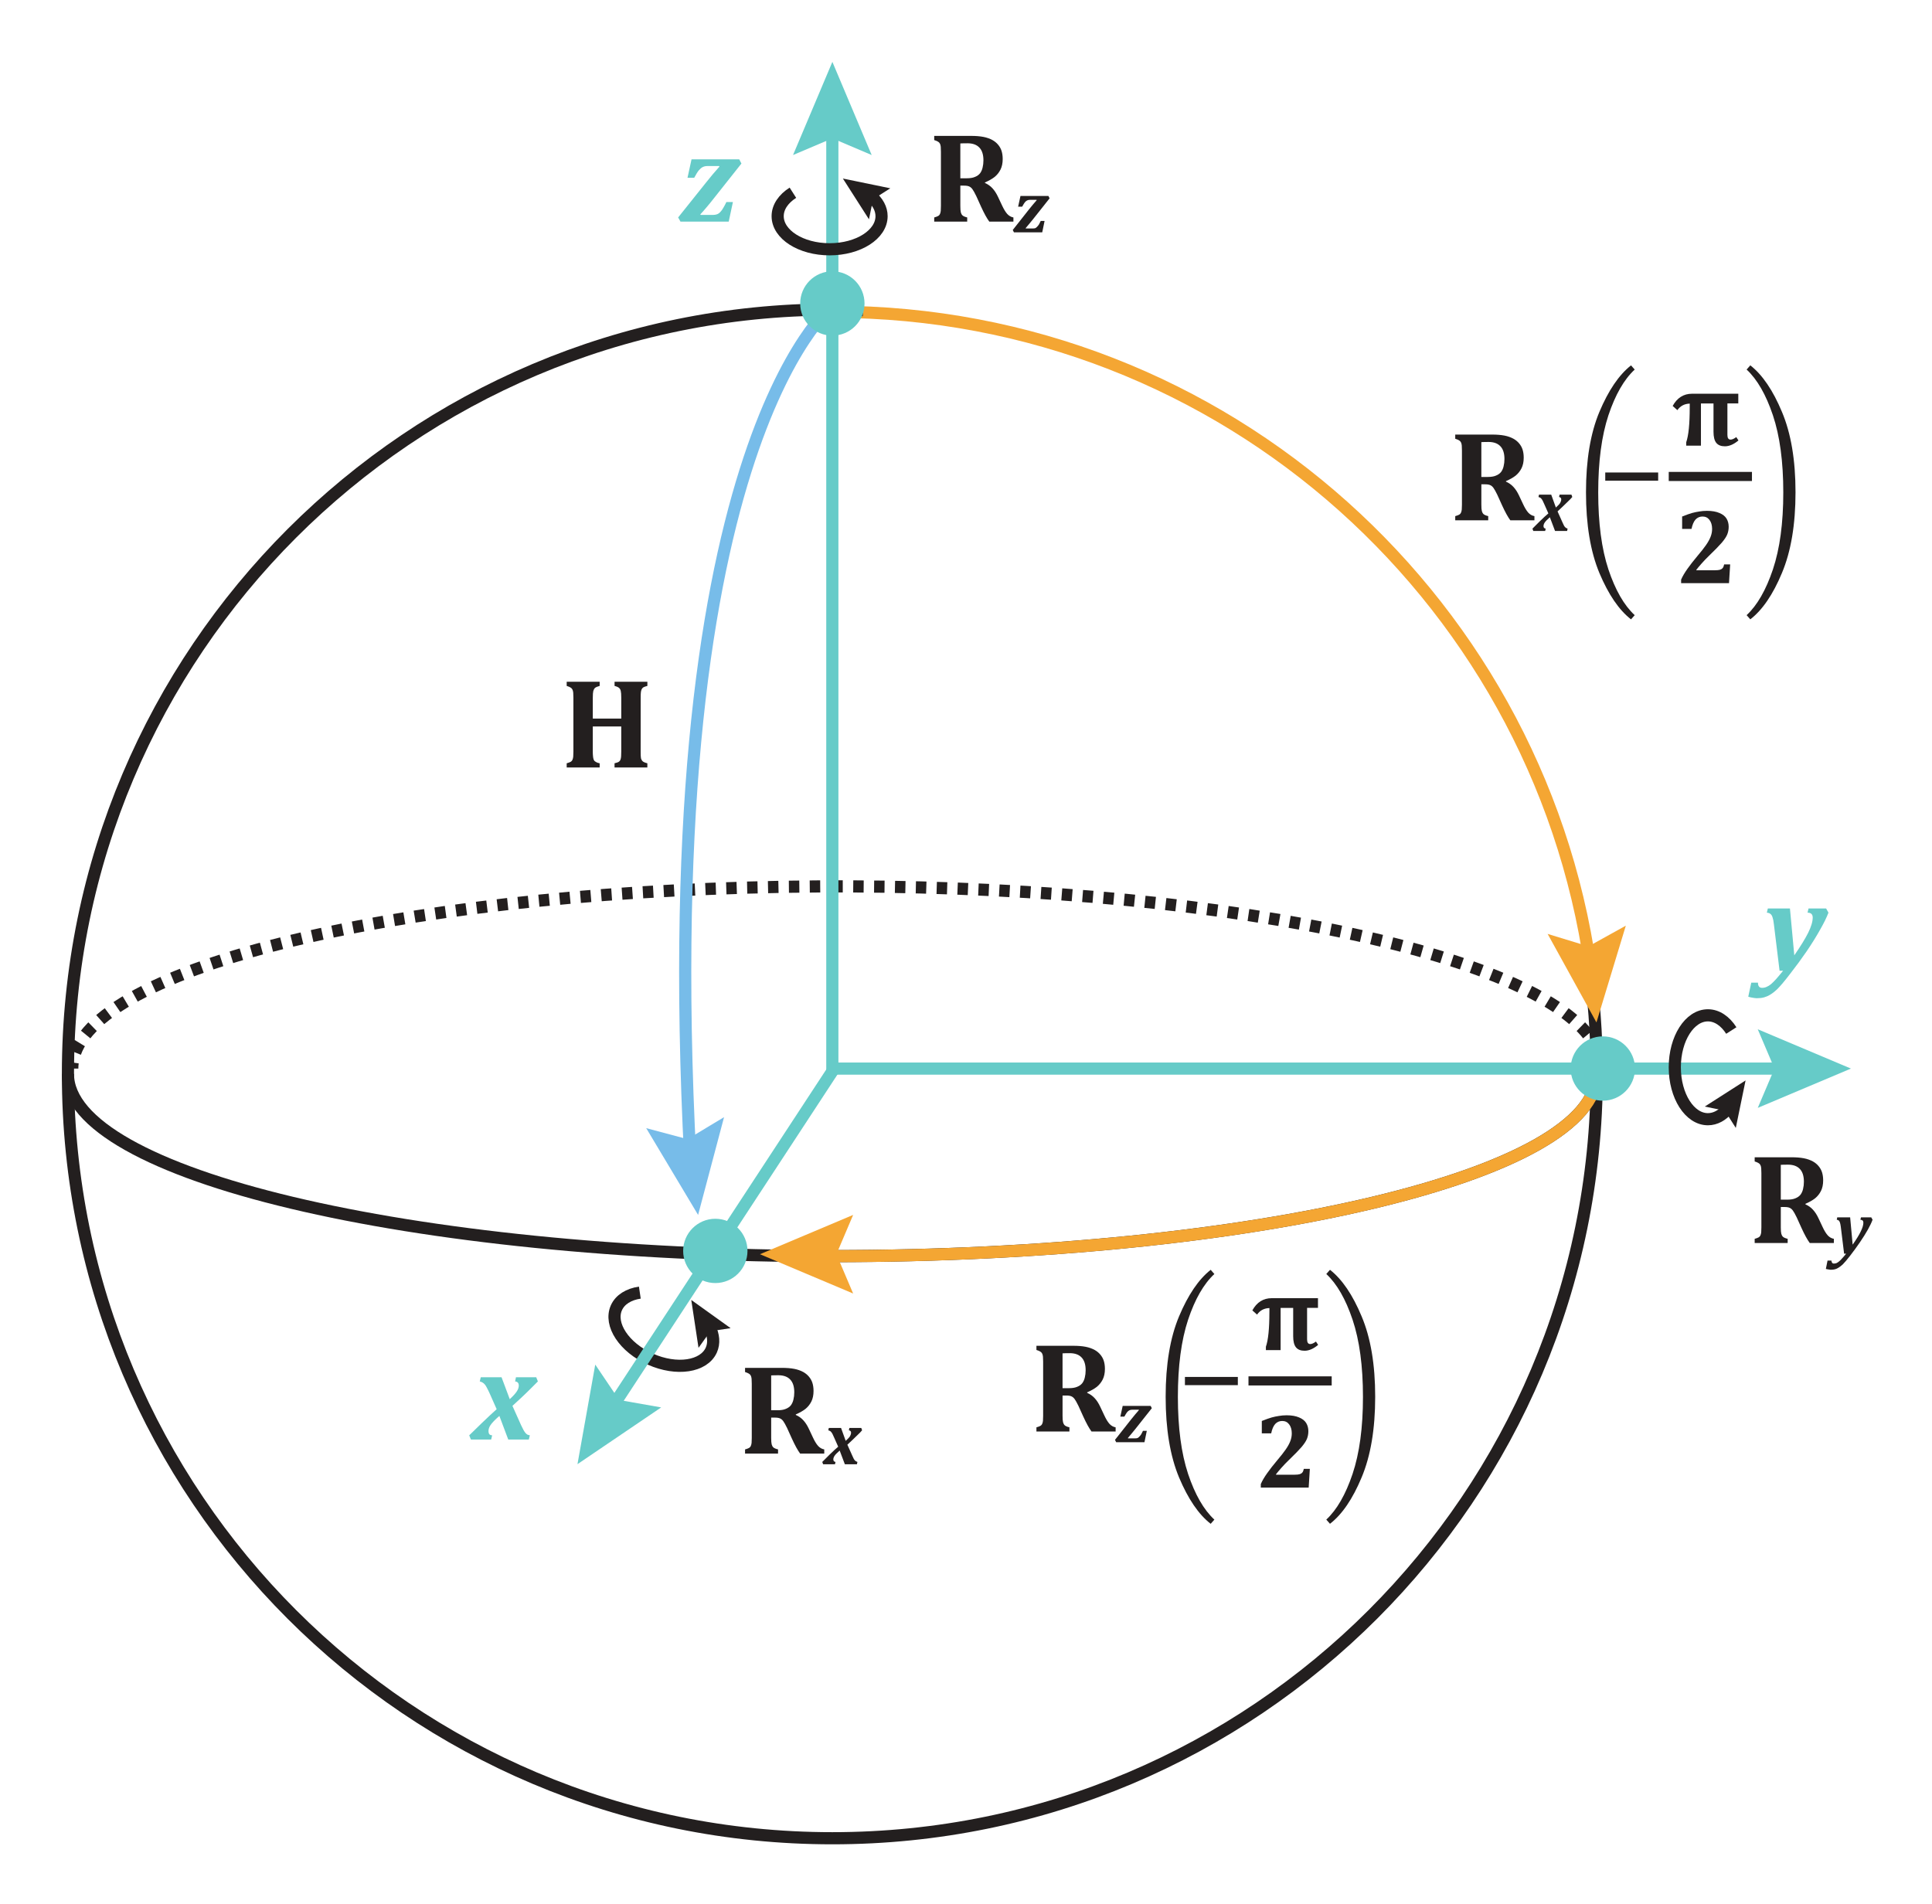 <?xml version="1.0" encoding="UTF-8"?>
<svg width="180.3pt" height="177.7pt" version="1.2" viewBox="0 0 180.3 177.7" xmlns="http://www.w3.org/2000/svg" xmlns:xlink="http://www.w3.org/1999/xlink">
 <defs>
  <symbol id="glyph0-1" overflow="visible">
   <path d="m1-3.438c0-3 0.414-5.5 1.25-7.5 0.844-2.008 1.828-3.457 2.953-4.344l0.344 0.391c-0.992 0.918-1.809 2.34-2.453 4.266-0.637 1.93-0.953 4.328-0.953 7.203 0 2.867 0.316 5.258 0.953 7.188 0.645 1.926 1.461 3.348 2.453 4.266l-0.344 0.391c-1.125-0.875-2.109-2.32-2.953-4.328-0.836-2.012-1.25-4.519-1.25-7.531z"/>
  </symbol>
  <symbol id="glyph0-2" overflow="visible"></symbol>
  <symbol id="glyph0-3" overflow="visible">
   <path d="m4.938-3.438c0 3.012-0.422 5.519-1.266 7.531-0.836 2.008-1.82 3.453-2.953 4.328l-0.344-0.391c0.988-0.918 1.805-2.34 2.453-4.266 0.645-1.93 0.969-4.32 0.969-7.188 0-2.875-0.324-5.273-0.969-7.203-0.648-1.926-1.465-3.348-2.453-4.266l0.344-0.391c1.133 0.887 2.117 2.336 2.953 4.344 0.844 2 1.266 4.5 1.266 7.5z"/>
  </symbol>
  <symbol id="glyph1-1" overflow="visible"></symbol>
  <symbol id="glyph2-1" overflow="visible">
   <path d="m1.516-3.906c-0.492 0.012-0.875 0.215-1.156 0.609l-0.438-0.391c0.414-0.758 1.02-1.141 1.812-1.141h4.312v0.906h-1.016v2.938c0 0.293 0.098 0.438 0.297 0.438 0.145 0 0.32-0.078 0.531-0.234l0.203 0.312c-0.438 0.367-0.859 0.547-1.266 0.547-0.355 0-0.621-0.102-0.797-0.312-0.18-0.219-0.266-0.566-0.266-1.047v-2.641h-1.172v3.938h-1.375v-0.312c0.219-0.625 0.328-1.703 0.328-3.234z"/>
  </symbol>
  <symbol id="glyph3-1" overflow="visible">
   <path d="m3.172-2.094c-0.188 0.242-0.398 0.496-0.625 0.766-0.219 0.262-0.414 0.48-0.578 0.656l0.047 0.047h1.109c0.156 0 0.289-0.02 0.406-0.062 0.113-0.039 0.219-0.113 0.312-0.219 0.102-0.102 0.195-0.234 0.281-0.391 0.094-0.156 0.188-0.332 0.281-0.531h0.609l-0.391 1.828h-4.5l-0.219-0.391 2.609-3.266c0.426-0.539 0.844-1.035 1.25-1.484l-0.047-0.047h-1.094c-0.156 0-0.297 0.031-0.422 0.094-0.117 0.055-0.234 0.152-0.359 0.297-0.117 0.137-0.262 0.371-0.438 0.703h-0.625l0.375-1.719h4.453l0.203 0.391z"/>
  </symbol>
  <symbol id="glyph3-2" overflow="visible">
   <path d="m1.656 0-0.531-4.344c-0.031-0.289-0.074-0.504-0.125-0.641-0.043-0.145-0.105-0.25-0.188-0.312-0.074-0.07-0.188-0.113-0.344-0.125l0.094-0.391h2.062l0.406 4.375c0.582-0.844 1.016-1.547 1.297-2.109 0.281-0.57 0.422-1.047 0.422-1.422 0-0.145-0.039-0.254-0.109-0.328-0.074-0.082-0.199-0.125-0.375-0.125l0.094-0.391h1.641l0.219 0.391c-0.168 0.438-0.422 0.961-0.766 1.562-0.336 0.605-0.75 1.277-1.25 2.016-0.5 0.73-1.031 1.453-1.594 2.172-0.469 0.613-0.859 1.078-1.172 1.391-0.242 0.227-0.469 0.406-0.688 0.531-0.168 0.102-0.352 0.18-0.547 0.234-0.188 0.051-0.406 0.078-0.656 0.078-0.113 0-0.25-0.016-0.406-0.047-0.156-0.023-0.289-0.055-0.406-0.094l0.281-1.312h0.625c0 0.164 0.031 0.285 0.094 0.359 0.062 0.082 0.156 0.125 0.281 0.125 0.164 0 0.312-0.031 0.438-0.094 0.133-0.055 0.27-0.137 0.406-0.25 0.133-0.117 0.297-0.277 0.484-0.484 0.188-0.211 0.398-0.465 0.641-0.766z"/>
  </symbol>
  <symbol id="glyph3-3" overflow="visible">
   <path d="m3.469-3.766c0.344-0.32 0.566-0.57 0.672-0.75 0.113-0.176 0.172-0.352 0.172-0.531 0-0.102-0.027-0.188-0.078-0.25-0.055-0.07-0.141-0.113-0.266-0.125l0.078-0.391h1.891l0.156 0.391c-0.18 0.18-0.414 0.414-0.703 0.703-0.293 0.293-0.586 0.574-0.875 0.844-0.293 0.273-0.559 0.516-0.797 0.734l0.812 1.812c0.082 0.168 0.156 0.312 0.219 0.438 0.07 0.125 0.133 0.219 0.188 0.281 0.051 0.055 0.102 0.102 0.156 0.141 0.062 0.031 0.145 0.059 0.25 0.078l-0.094 0.391h-1.922l-0.828-2.203c-0.43 0.375-0.703 0.664-0.828 0.859-0.125 0.188-0.188 0.375-0.188 0.562 0 0.105 0.02 0.195 0.062 0.266 0.051 0.074 0.145 0.117 0.281 0.125l-0.094 0.391h-1.891l-0.156-0.391c0.262-0.258 0.66-0.648 1.203-1.172 0.551-0.531 1.004-0.953 1.359-1.266l-0.609-1.375c-0.125-0.281-0.23-0.492-0.312-0.641-0.074-0.145-0.141-0.25-0.203-0.312-0.062-0.07-0.125-0.125-0.188-0.156-0.055-0.039-0.141-0.078-0.266-0.109l0.094-0.391h1.938z"/>
  </symbol>
  <symbol id="glyph4-1" overflow="visible">
   <path d="m7.469-1.469c0 0.305 0.008 0.512 0.031 0.625 0.031 0.105 0.082 0.195 0.156 0.266 0.082 0.074 0.227 0.137 0.438 0.188v0.391h-3.062v-0.391c0.227-0.051 0.375-0.109 0.438-0.172 0.07-0.062 0.117-0.145 0.141-0.25 0.031-0.102 0.047-0.32 0.047-0.656v-2.359h-2.656v2.359c0 0.137 0.004 0.262 0.016 0.375 0.008 0.117 0.023 0.215 0.047 0.297 0.02 0.074 0.051 0.137 0.094 0.188 0.051 0.043 0.113 0.086 0.188 0.125 0.082 0.043 0.18 0.074 0.297 0.094v0.391h-3.078v-0.391c0.145-0.039 0.258-0.082 0.344-0.125 0.082-0.039 0.145-0.102 0.188-0.188 0.039-0.082 0.066-0.18 0.078-0.297 0.008-0.125 0.016-0.281 0.016-0.469v-5.047c0-0.188-0.008-0.344-0.016-0.469-0.012-0.125-0.039-0.223-0.078-0.297-0.043-0.082-0.105-0.145-0.188-0.188-0.086-0.051-0.199-0.098-0.344-0.141v-0.391h3.078v0.391c-0.211 0.055-0.355 0.117-0.438 0.188-0.074 0.074-0.125 0.168-0.156 0.281-0.031 0.117-0.047 0.324-0.047 0.625v1.953h2.656v-1.953c0-0.301-0.016-0.508-0.047-0.625-0.023-0.113-0.074-0.207-0.156-0.281-0.074-0.07-0.215-0.133-0.422-0.188v-0.391h3.062v0.391c-0.18 0.043-0.309 0.09-0.391 0.141-0.074 0.055-0.125 0.121-0.156 0.203-0.031 0.086-0.055 0.18-0.062 0.281-0.012 0.105-0.016 0.262-0.016 0.469z"/>
  </symbol>
  <symbol id="glyph4-2" overflow="visible">
   <path d="m3.641 0h-3.078v-0.391c0.145-0.039 0.258-0.082 0.344-0.125 0.082-0.039 0.145-0.102 0.188-0.188 0.039-0.082 0.066-0.18 0.078-0.297 0.008-0.125 0.016-0.281 0.016-0.469v-5.047c0-0.188-0.008-0.344-0.016-0.469-0.012-0.125-0.039-0.223-0.078-0.297-0.043-0.082-0.105-0.145-0.188-0.188-0.086-0.051-0.199-0.098-0.344-0.141v-0.391h3.422c0.457 0 0.848 0.031 1.172 0.094 0.32 0.062 0.602 0.164 0.844 0.297 0.207 0.117 0.379 0.258 0.516 0.422 0.145 0.168 0.254 0.359 0.328 0.578 0.07 0.219 0.109 0.477 0.109 0.766 0 0.387-0.07 0.715-0.203 0.984-0.137 0.273-0.32 0.5-0.547 0.688-0.23 0.18-0.531 0.352-0.906 0.516v0.047c0.281 0.125 0.516 0.293 0.703 0.5 0.195 0.211 0.367 0.477 0.516 0.797l0.375 0.797c0.164 0.355 0.328 0.621 0.484 0.797 0.164 0.18 0.359 0.289 0.578 0.328v0.391h-2.25c-0.23-0.312-0.484-0.773-0.766-1.391l-0.453-1c-0.148-0.301-0.266-0.516-0.359-0.641s-0.195-0.207-0.297-0.25c-0.105-0.051-0.266-0.078-0.484-0.078h-0.344v1.891c0 0.293 0.016 0.496 0.047 0.609 0.031 0.117 0.082 0.211 0.156 0.281 0.082 0.074 0.227 0.137 0.438 0.188zm-0.641-7.297v3.25h0.594c0.312 0 0.566-0.039 0.766-0.125 0.207-0.082 0.367-0.195 0.484-0.344 0.113-0.156 0.191-0.332 0.234-0.531 0.051-0.207 0.078-0.43 0.078-0.672 0-0.531-0.125-0.926-0.375-1.188-0.25-0.27-0.621-0.406-1.109-0.406-0.336 0-0.559 0.008-0.672 0.016z"/>
  </symbol>
  <symbol id="glyph5-1" overflow="visible">
   <path d="m2.016-2.188c0.207-0.188 0.344-0.332 0.406-0.438 0.062-0.113 0.094-0.223 0.094-0.328 0-0.051-0.016-0.098-0.047-0.141-0.031-0.039-0.086-0.066-0.156-0.078l0.047-0.219h1.109l0.078 0.219c-0.094 0.117-0.23 0.258-0.406 0.422-0.168 0.168-0.34 0.336-0.516 0.5-0.168 0.156-0.32 0.297-0.453 0.422l0.469 1.047c0.051 0.105 0.094 0.195 0.125 0.266 0.039 0.074 0.078 0.125 0.109 0.156s0.062 0.059 0.094 0.078c0.039 0.023 0.086 0.043 0.141 0.062l-0.047 0.219h-1.125l-0.484-1.281c-0.25 0.219-0.414 0.387-0.484 0.5-0.074 0.117-0.109 0.227-0.109 0.328 0 0.062 0.016 0.117 0.047 0.156 0.031 0.043 0.082 0.07 0.156 0.078l-0.047 0.219h-1.109l-0.078-0.219c0.148-0.156 0.375-0.383 0.688-0.688 0.32-0.312 0.586-0.555 0.797-0.734l-0.359-0.812c-0.074-0.164-0.133-0.289-0.172-0.375-0.043-0.082-0.086-0.145-0.125-0.188-0.031-0.039-0.07-0.07-0.109-0.094-0.031-0.02-0.086-0.039-0.156-0.062l0.047-0.219h1.141z"/>
  </symbol>
  <symbol id="glyph5-2" overflow="visible">
   <path d="m1.844-1.219c-0.105 0.137-0.227 0.281-0.359 0.438-0.125 0.156-0.234 0.289-0.328 0.391l0.016 0.031h0.641c0.102 0 0.188-0.008 0.25-0.031 0.062-0.031 0.117-0.078 0.172-0.141 0.062-0.062 0.117-0.133 0.172-0.219 0.051-0.094 0.102-0.195 0.156-0.312h0.359l-0.219 1.062h-2.641l-0.109-0.219 1.516-1.922c0.25-0.312 0.488-0.598 0.719-0.859l-0.016-0.031h-0.641c-0.094 0-0.18 0.023-0.25 0.062-0.062 0.031-0.133 0.09-0.203 0.172-0.062 0.086-0.148 0.219-0.25 0.406h-0.375l0.219-1h2.609l0.109 0.219z"/>
  </symbol>
  <symbol id="glyph5-3" overflow="visible">
   <path d="m0.969 0-0.312-2.531c-0.023-0.164-0.047-0.289-0.078-0.375-0.023-0.082-0.059-0.145-0.109-0.188-0.043-0.039-0.105-0.066-0.188-0.078l0.047-0.219h1.203l0.234 2.547c0.344-0.488 0.594-0.895 0.75-1.219 0.164-0.332 0.25-0.609 0.25-0.828 0-0.094-0.023-0.16-0.062-0.203-0.043-0.039-0.117-0.066-0.219-0.078l0.062-0.219h0.953l0.125 0.219c-0.094 0.262-0.242 0.57-0.438 0.922-0.199 0.355-0.445 0.746-0.734 1.172-0.293 0.43-0.602 0.852-0.922 1.266-0.281 0.363-0.512 0.633-0.688 0.812-0.148 0.133-0.281 0.238-0.406 0.312-0.094 0.062-0.199 0.109-0.312 0.141-0.117 0.031-0.242 0.047-0.391 0.047-0.062 0-0.141-0.012-0.234-0.031-0.094-0.012-0.172-0.027-0.234-0.047l0.156-0.781h0.359c0.012 0.102 0.039 0.176 0.078 0.219 0.031 0.039 0.078 0.062 0.141 0.062 0.102 0 0.191-0.016 0.266-0.047 0.07-0.031 0.148-0.086 0.234-0.156 0.082-0.062 0.176-0.156 0.281-0.281 0.113-0.117 0.238-0.262 0.375-0.438z"/>
  </symbol>
  <symbol id="glyph6-1" overflow="visible">
   <path d="m3.688-1.203c0.207 0 0.363-0.016 0.469-0.047 0.102-0.031 0.188-0.082 0.25-0.156 0.062-0.07 0.109-0.188 0.141-0.344h0.562l-0.109 1.75h-4.469v-0.328c0.133-0.312 0.332-0.648 0.594-1.016 0.258-0.363 0.57-0.766 0.938-1.203 0.352-0.414 0.617-0.754 0.797-1.016 0.188-0.27 0.328-0.523 0.422-0.766 0.094-0.238 0.141-0.484 0.141-0.734 0-0.352-0.086-0.633-0.25-0.844-0.156-0.207-0.371-0.312-0.641-0.312-0.262 0-0.48 0.094-0.656 0.281-0.168 0.188-0.293 0.48-0.375 0.875h-0.875v-1.156c0.395-0.156 0.703-0.266 0.922-0.328 0.227-0.062 0.453-0.109 0.672-0.141 0.219-0.039 0.457-0.062 0.719-0.062 0.477 0 0.867 0.07 1.172 0.203 0.301 0.125 0.52 0.297 0.656 0.516 0.133 0.219 0.203 0.477 0.203 0.766 0 0.262-0.047 0.508-0.141 0.734-0.094 0.219-0.262 0.469-0.5 0.75-0.242 0.281-0.637 0.688-1.188 1.219-0.25 0.242-0.484 0.484-0.703 0.734s-0.383 0.445-0.484 0.578v0.047z"/>
  </symbol>
  <symbol id="glyph7-1" overflow="visible">
   <path d="m5.469-2.703h-4.938v-0.766h4.938z"/>
  </symbol>
  <clipPath id="clip1">
   <path d="m0 22h156v155.7h-156z"/>
  </clipPath>
 </defs>
 <g fill="none" stroke-width="1.134">
  <g stroke="#231f1f">
   <path transform="matrix(1 0 0 -1 149.15 98.225)" d="m0.001-0.001c-3.172 8.605-33.219 15.371-70.008 15.5" stroke-dasharray="0.974,0.974,0.974,0.974,0.974,0.974" stroke-dashoffset="1.948"/>
   <path transform="matrix(1 0 0 -1 76.544 82.729)" d="m-0.001-0.001c-37.227-0.188-67.437-7.172-69.664-15.961" stroke-dasharray="0.974,0.974,0.974,0.974,0.974,0.974" stroke-dashoffset="1.948"/>
   <path transform="matrix(1 0 0 -1 149.42 99.733)" d="m0.002-0.001c0 0.191-0.016 0.379-0.039 0.566m-70.734 16.441h-0.566-0.566m-70.734-16.441c-0.027-0.188-0.039-0.375-0.039-0.566"/>
  </g>
  <path transform="matrix(1 0 0 -1 148.66 91.984)" d="m-0.002-7.5e-5c-4.18 35.414-34.305 62.883-70.84 62.883" stroke="#f4a633"/>
 </g>
 <path d="m68.184 123.96-1.887 0.281-1.109 1.555-0.676-4.469z" fill="#231f1f"/>
 <path transform="matrix(1 0 0 -1 59.711 120.64)" d="m1.375e-4 -0.002c-1.027-0.152-1.84-0.637-2.188-1.418-0.691-1.559 0.727-3.703 3.172-4.793 2.449-1.09 4.992-0.707 5.688 0.852 0.285 0.641 0.215 1.383-0.145 2.109" fill="none" stroke="#231f1f" stroke-width="1.134"/>
 <g fill="#231f1f">
  <use x="147.009" y="49.383" xlink:href="#glyph0-1"/>
  <use x="152.937" y="49.383" xlink:href="#glyph0-2"/>
  <use x="155.581" y="49.383" xlink:href="#glyph1-1"/>
  <use x="157.781" y="49.383" xlink:href="#glyph1-1"/>
  <use x="159.985" y="49.383" xlink:href="#glyph0-2"/>
  <use x="162.625" y="49.383" xlink:href="#glyph0-3"/>
  <use x="107.782" y="133.797" xlink:href="#glyph0-1"/>
  <use x="113.71" y="133.797" xlink:href="#glyph0-2"/>
  <use x="116.355" y="133.797" xlink:href="#glyph1-1"/>
  <use x="118.555" y="133.797" xlink:href="#glyph1-1"/>
  <use x="120.759" y="133.797" xlink:href="#glyph0-2"/>
  <use x="123.399" y="133.797" xlink:href="#glyph0-3"/>
  <use x="156.177" y="41.576" xlink:href="#glyph2-1"/>
  <use x="116.951" y="125.99" xlink:href="#glyph2-1"/>
 </g>
 <g clip-path="url(#clip1)">
  <path transform="matrix(1 0 0 -1 80.537 28.946)" d="m-0.002 4.875e-4c-0.945 0.035-1.902 0.055-2.859 0.055-39.398 0-71.336-31.938-71.336-71.336 0-39.402 31.938-71.34 71.336-71.34 39.402 0 71.34 31.938 71.34 71.34 0 3.711-0.281 7.359-0.828 10.918" fill="none" stroke="#231f1f" stroke-width="1.134"/>
 </g>
 <path transform="matrix(1 0 0 -1 6.339 100.23)" d="m9.4375e-4 0.002c0-9.395 31.938-17.008 71.34-17.008 39.398 0 71.336 7.613 71.336 17.008" fill="none" stroke="#231f1f" stroke-width="1.134"/>
 <path transform="matrix(1 0 0 -1 77.678 99.733)" d="m-0.002-0.001h89.012" fill="none" stroke="#66cbc8" stroke-width="1.134"/>
 <path d="m164.04 103.4 1.559-3.668-1.559-3.668 8.695 3.668z" fill="#66cbc8"/>
 <path transform="matrix(1 0 0 -1 77.894 99.651)" d="m2.3125e-4 -9.4375e-4 -22.328-34.082" fill="none" stroke="#66cbc8" stroke-width="1.134"/>
 <g>
  <g>
   <path d="m144.43 87.164 3.809 1.164 3.488-1.934-2.742 9.031z" fill="#f4a633"/>
   <path d="m79.617 113.39-1.559 3.668 1.559 3.668-8.695-3.668z" fill="#f4a633"/>
   <path d="m66.758 119.75c1.656 0 3-1.344 3-3s-1.344-3-3-3-3.004 1.344-3.004 3 1.348 3 3.004 3" fill="#66cbc8"/>
  </g>
  <g fill="#66cbc8">
   <use x="63.383" y="20.686" xlink:href="#glyph3-1"/>
  </g>
  <g fill="#231f1f">
   <use x="52.319" y="71.628" xlink:href="#glyph4-1"/>
   <use x="68.968" y="135.668" xlink:href="#glyph4-2"/>
   <use x="76.907" y="136.665" xlink:href="#glyph5-1"/>
   <use x="135.244" y="48.562" xlink:href="#glyph4-2"/>
   <use x="143.183" y="49.558" xlink:href="#glyph5-1"/>
   <use x="96.16" y="133.607" xlink:href="#glyph4-2"/>
   <use x="104.1" y="134.603" xlink:href="#glyph5-2"/>
   <use x="163.189" y="116.013" xlink:href="#glyph4-2"/>
   <use x="171.129" y="117.009" xlink:href="#glyph5-3"/>
   <use x="86.621" y="20.686" xlink:href="#glyph4-2"/>
   <use x="94.56" y="21.682" xlink:href="#glyph5-2"/>
  </g>
  <g fill="#66cbc8">
   <use x="164.419" y="90.603" xlink:href="#glyph3-2"/>
   <use x="44.103" y="134.353" xlink:href="#glyph3-3"/>
  </g>
 </g>
 <path transform="matrix(1 0 0 -1 77.678 28.536)" d="m-0.002 0.001s-17.277-13.5-13.07-82.945" fill="none" stroke="#77bce9" stroke-width="1.134"/>
 <path d="m77.676 31.324c1.66 0 3.004-1.344 3.004-3 0-1.66-1.344-3.004-3.004-3.004-1.656 0-3 1.344-3 3.004 0 1.656 1.344 3 3 3" fill="#66cbc8"/>
 <path d="m60.305 105.29 3.852 1.031 3.414-2.055-2.422 9.125z" fill="#77bce9"/>
 <path transform="matrix(1 0 0 -1 77.678 117.24)" d="m-0.002 0.002c39.402 0 71.34 7.613 71.34 17.008" fill="none" stroke="#f4a633" stroke-width="1.134"/>
 <path d="m161.99 105.27-1.027-1.613-1.871-0.379 3.809-2.438z" fill="#231f1f"/>
 <path transform="matrix(1 0 0 -1 161.57 96.182)" d="m2.1875e-4 0.002c-0.559 0.875-1.332 1.418-2.184 1.418-1.707 0-3.09-2.172-3.09-4.848s1.383-4.848 3.09-4.848c0.703 0 1.352 0.367 1.871 0.988" fill="none" stroke="#231f1f" stroke-width="1.134"/>
 <g fill="#231f1f">
  <use x="156.355" y="54.426" xlink:href="#glyph6-1"/>
  <use x="117.129" y="138.84" xlink:href="#glyph6-1"/>
 </g>
 <path transform="matrix(1 0 0 -1 155.73 44.467)" d="m0.002-0.002h7.766" fill="none" stroke="#231f1f" stroke-width=".85"/>
 <path transform="matrix(1 0 0 -1 116.51 128.88)" d="m0.002-0.002h7.766" fill="none" stroke="#231f1f" stroke-width=".85"/>
 <g fill="#231f1f">
  <use x="149.276" y="47.567" xlink:href="#glyph7-1"/>
  <use x="110.05" y="131.981" xlink:href="#glyph7-1"/>
 </g>
 <path transform="matrix(1 0 0 -1 77.678 100.03)" d="m-0.002-0.001v88.211" fill="none" stroke="#66cbc8" stroke-width="1.134"/>
 <g>
  <path d="m81.348 14.469-3.668-1.559-3.672 1.559 3.672-8.695z" fill="#66cbc8"/>
  <path d="m55.551 127.36 2.231 3.305 3.922 0.691-7.812 5.297z" fill="#66cbc8"/>
  <path d="m83.086 17.574-1.609 1.023-0.383 1.871-2.434-3.805z" fill="#231f1f"/>
 </g>
 <path transform="matrix(1 0 0 -1 73.995 17.99)" d="m8.9375e-4 0.002c-0.879-0.562-1.422-1.332-1.422-2.188 0-1.707 2.172-3.09 4.848-3.09 2.68 0 4.848 1.383 4.848 3.09 0 0.703-0.367 1.352-0.988 1.871" fill="none" stroke="#231f1f" stroke-width="1.134"/>
 <path d="m149.58 102.73c1.656 0 3.004-1.344 3.004-3 0-1.66-1.348-3.004-3.004-3.004s-3 1.344-3 3.004c0 1.656 1.344 3 3 3" fill="#66cbc8"/>
</svg>
